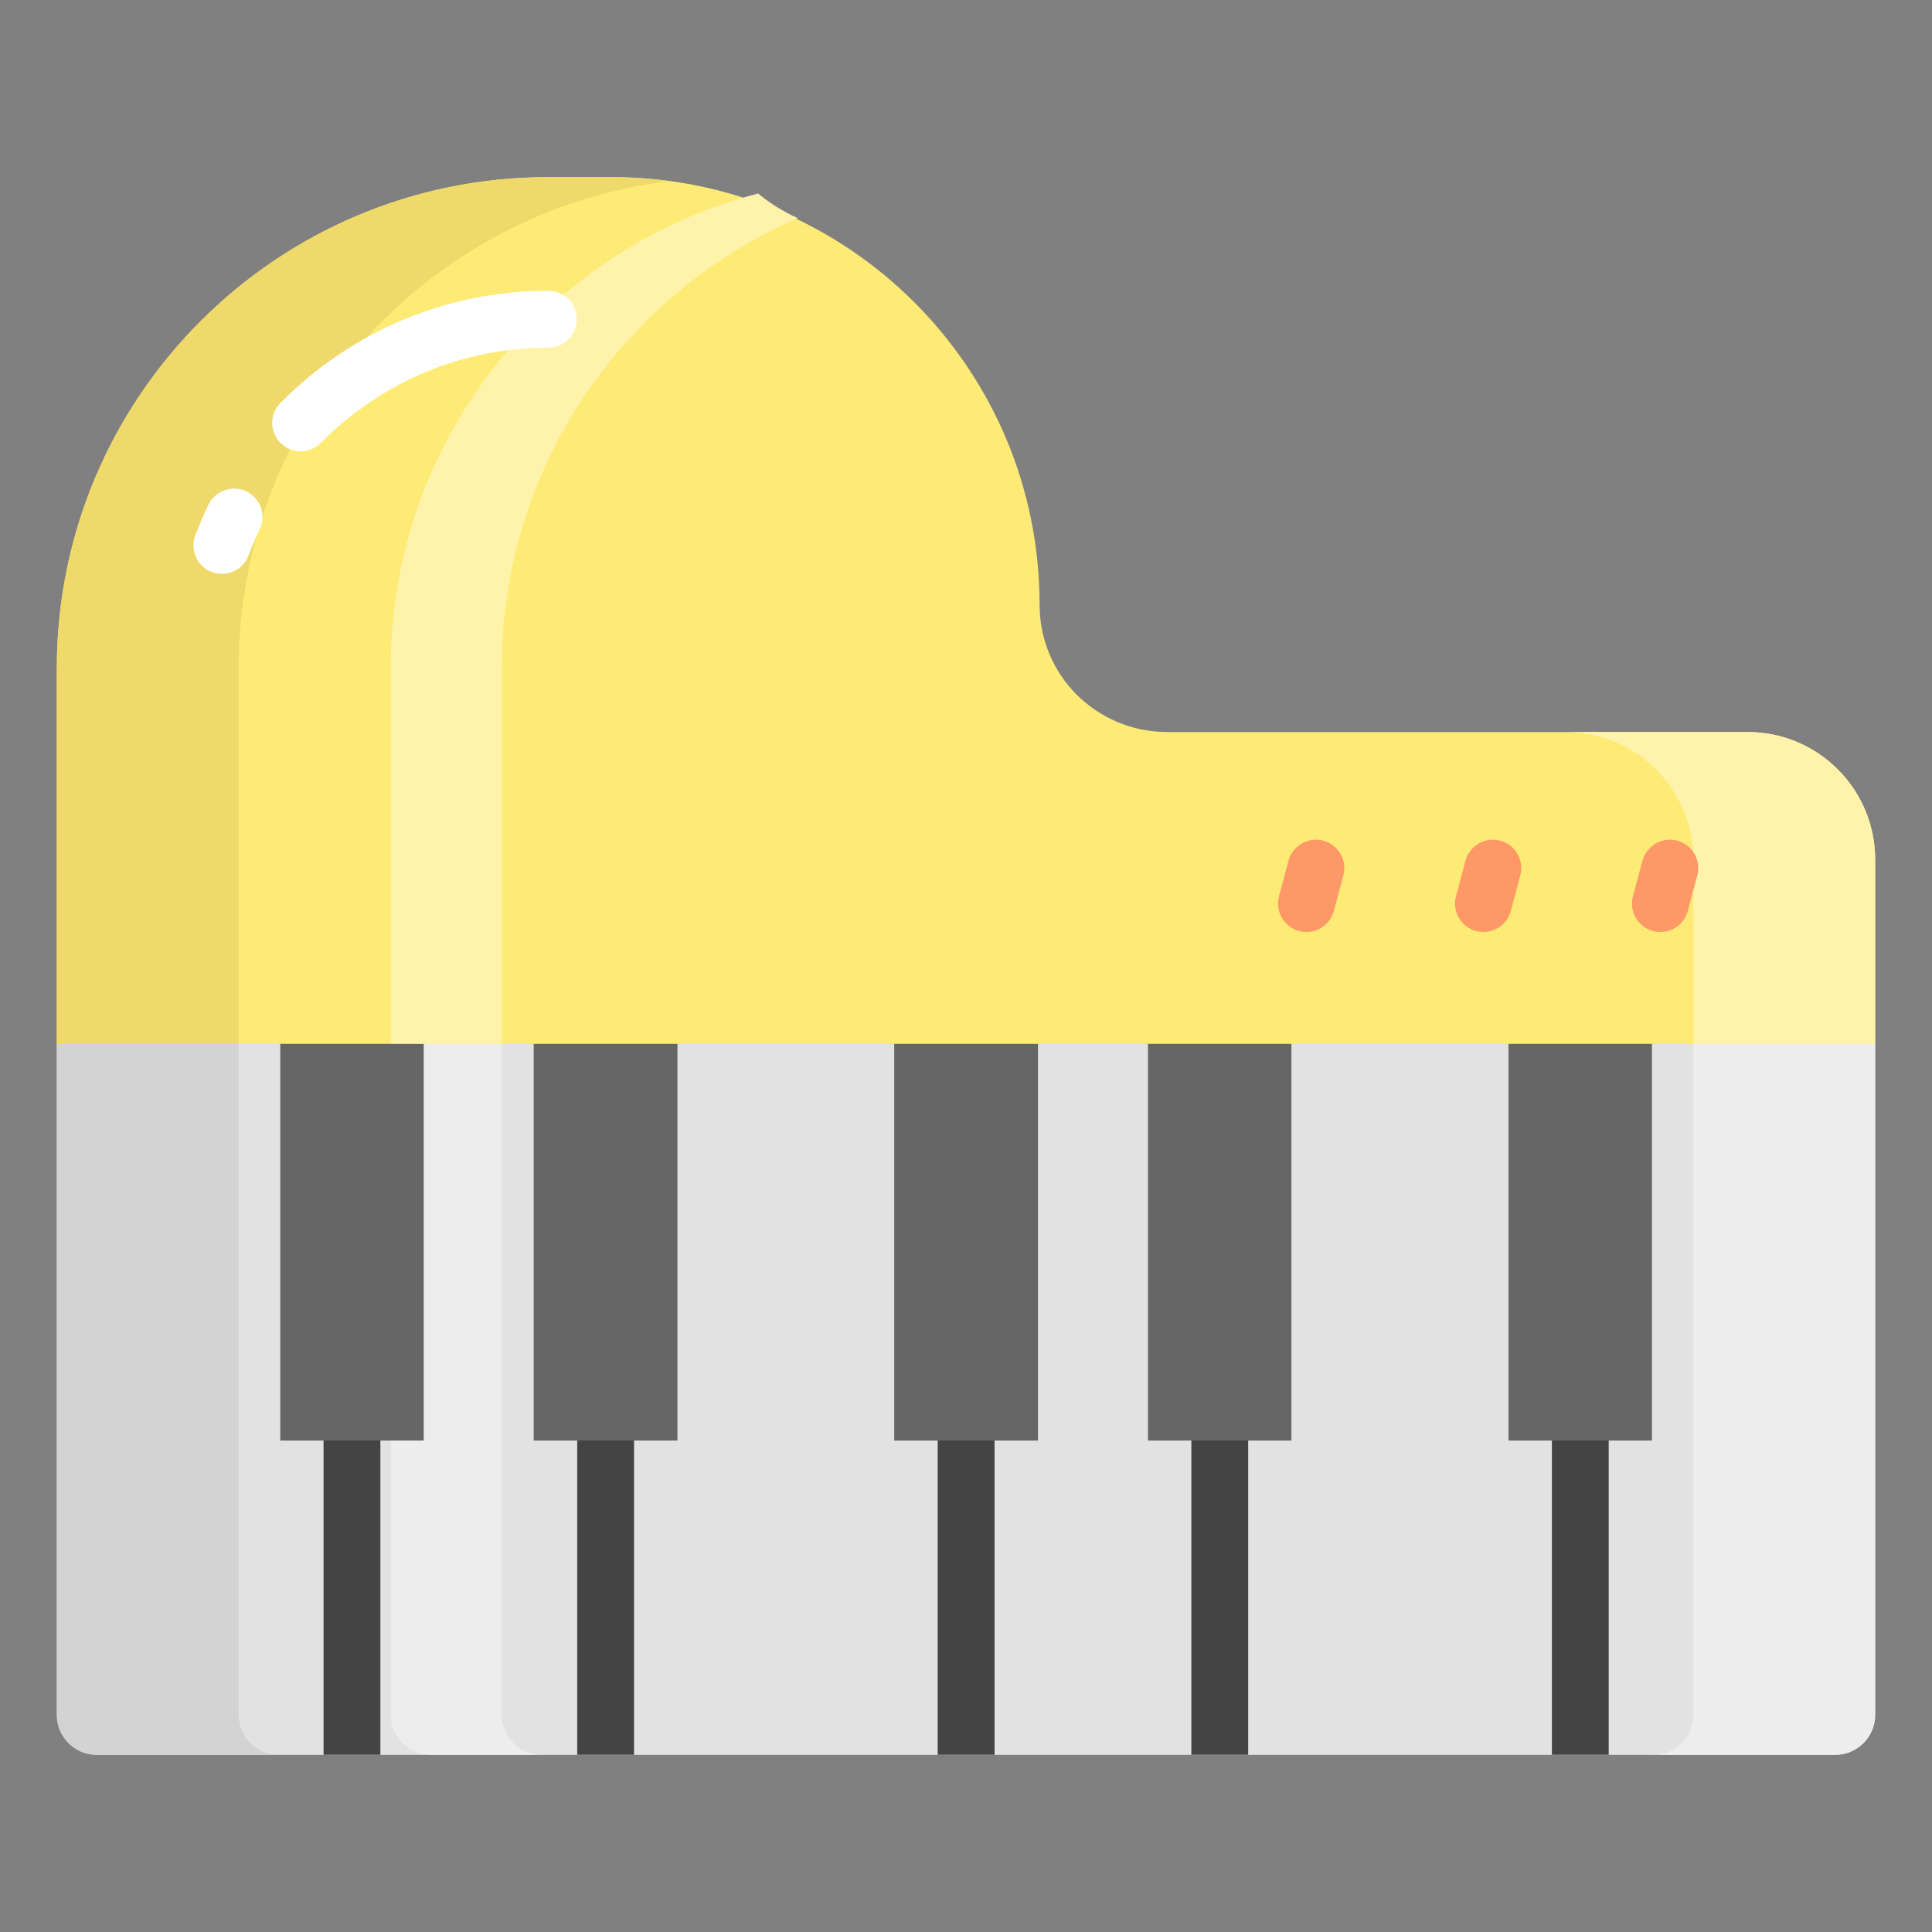 <svg xmlns="http://www.w3.org/2000/svg" enable-background="new 0 0 68 68" viewBox="0 0 68 68"><rect x="0" y="0" width="68" height="68" fill="#808080" stroke="none"/><path fill="#e2e2e2" d="M66,36.745v23.61c0,0.78-0.63,1.41-1.41,1.41H3.41C2.63,61.765,2,61.135,2,60.355V36.745H66z"/><path fill="#feeb75" d="M66,30.255V36.745H2V23.525C2,13.975,9.74,6.235,19.3,6.235h2.24c8.31,0,15.05,6.73,15.05,15.05c0,1.24,0.5,2.36,1.31,3.17c0.82,0.81,1.94,1.31,3.18,1.31h20.43C63.99,25.765,66,27.775,66,30.255z"/><path fill="#d3d3d3" d="M9.81,61.765H3.41C2.631,61.765,2,61.134,2,60.355V36.745h6.4v23.61C8.4,61.135,9.03,61.765,9.81,61.765z"/><path fill="#efd96a" d="M23.56,6.375C15.01,7.415,8.4,14.695,8.4,23.525V36.745H2V23.525C2,13.976,9.741,6.235,19.29,6.235h2.25C22.23,6.235,22.9,6.285,23.56,6.375z"/><path fill="#ededed" d="M19.06,61.765h-3.9c-0.78,0-1.41-0.63-1.41-1.41V36.745h3.91v23.61C17.66,61.135,18.29,61.765,19.06,61.765z"/><path fill="#fff3ab" d="M26.683,6.811C19.247,8.744,13.75,15.483,13.75,23.525V36.745h3.91V23.525c0-7.103,4.293-13.188,10.418-15.848C27.559,7.446,27.097,7.151,26.683,6.811z"/><path fill="#ededed" d="M66,36.745v23.61c0,0.78-0.63,1.41-1.41,1.41H58.19c0.78,0,1.41-0.63,1.41-1.41V36.745H66z"/><path fill="#fff3ab" d="M66,30.255V36.745h-6.4V30.255c0-2.48-2.01-4.49-4.49-4.49h6.4C63.99,25.765,66,27.775,66,30.255z"/><rect width="5.06" height="13.96" x="31.474" y="36.742" fill="#666"/><rect width="5.06" height="13.96" x="18.784" y="36.742" fill="#666"/><rect width="5.05" height="13.96" x="40.404" y="36.742" fill="#666"/><rect width="5.05" height="13.96" x="9.864" y="36.742" fill="#666"/><rect width="5.05" height="13.96" x="53.094" y="36.742" fill="#666"/><path fill="#fe9967" d="M45.724 32.77c.086.023.173.034.259.034.441 0 .846-.295.965-.742l.334-1.25c.143-.533-.174-1.081-.708-1.224-.524-.142-1.081.175-1.224.708l-.334 1.25C44.873 32.079 45.19 32.627 45.724 32.77zM51.953 32.77c.087.023.173.034.259.034.441 0 .846-.295.965-.742l.333-1.25c.143-.534-.175-1.082-.708-1.224s-1.081.175-1.224.708l-.333 1.25C51.103 32.08 51.42 32.628 51.953 32.77zM58.182 32.77c.086.023.173.034.259.034.441 0 .846-.295.965-.742l.334-1.25c.143-.533-.174-1.081-.708-1.224-.524-.142-1.081.175-1.224.708l-.334 1.25C57.331 32.079 57.648 32.627 58.182 32.77z"/><path fill="#fff" d="M8.674 17.297c-.499-.239-1.096-.031-1.336.465-.17.351-.321.712-.462 1.078-.196.517.062 1.095.577 1.292.118.044.238.065.357.065.402 0 .782-.244.935-.643.119-.313.249-.622.394-.922C9.379 18.136 9.171 17.537 8.674 17.297zM10.581 15.885c.258 0 .515-.099.71-.296 2.145-2.163 4.988-3.354 8.009-3.354.553 0 1-.447 1-1s-.447-1-1-1c-3.558 0-6.906 1.401-9.429 3.946-.389.393-.387 1.025.006 1.414C10.073 15.788 10.327 15.885 10.581 15.885z"/><rect width="2" height="11.063" x="11.388" y="50.7" fill="#444"/><rect width="2" height="11.063" x="20.316" y="50.7" fill="#444"/><rect width="2" height="11.063" x="33.004" y="50.7" fill="#444"/><rect width="2" height="11.063" x="41.932" y="50.7" fill="#444"/><rect width="2" height="11.063" x="54.621" y="50.7" fill="#444"/></svg>